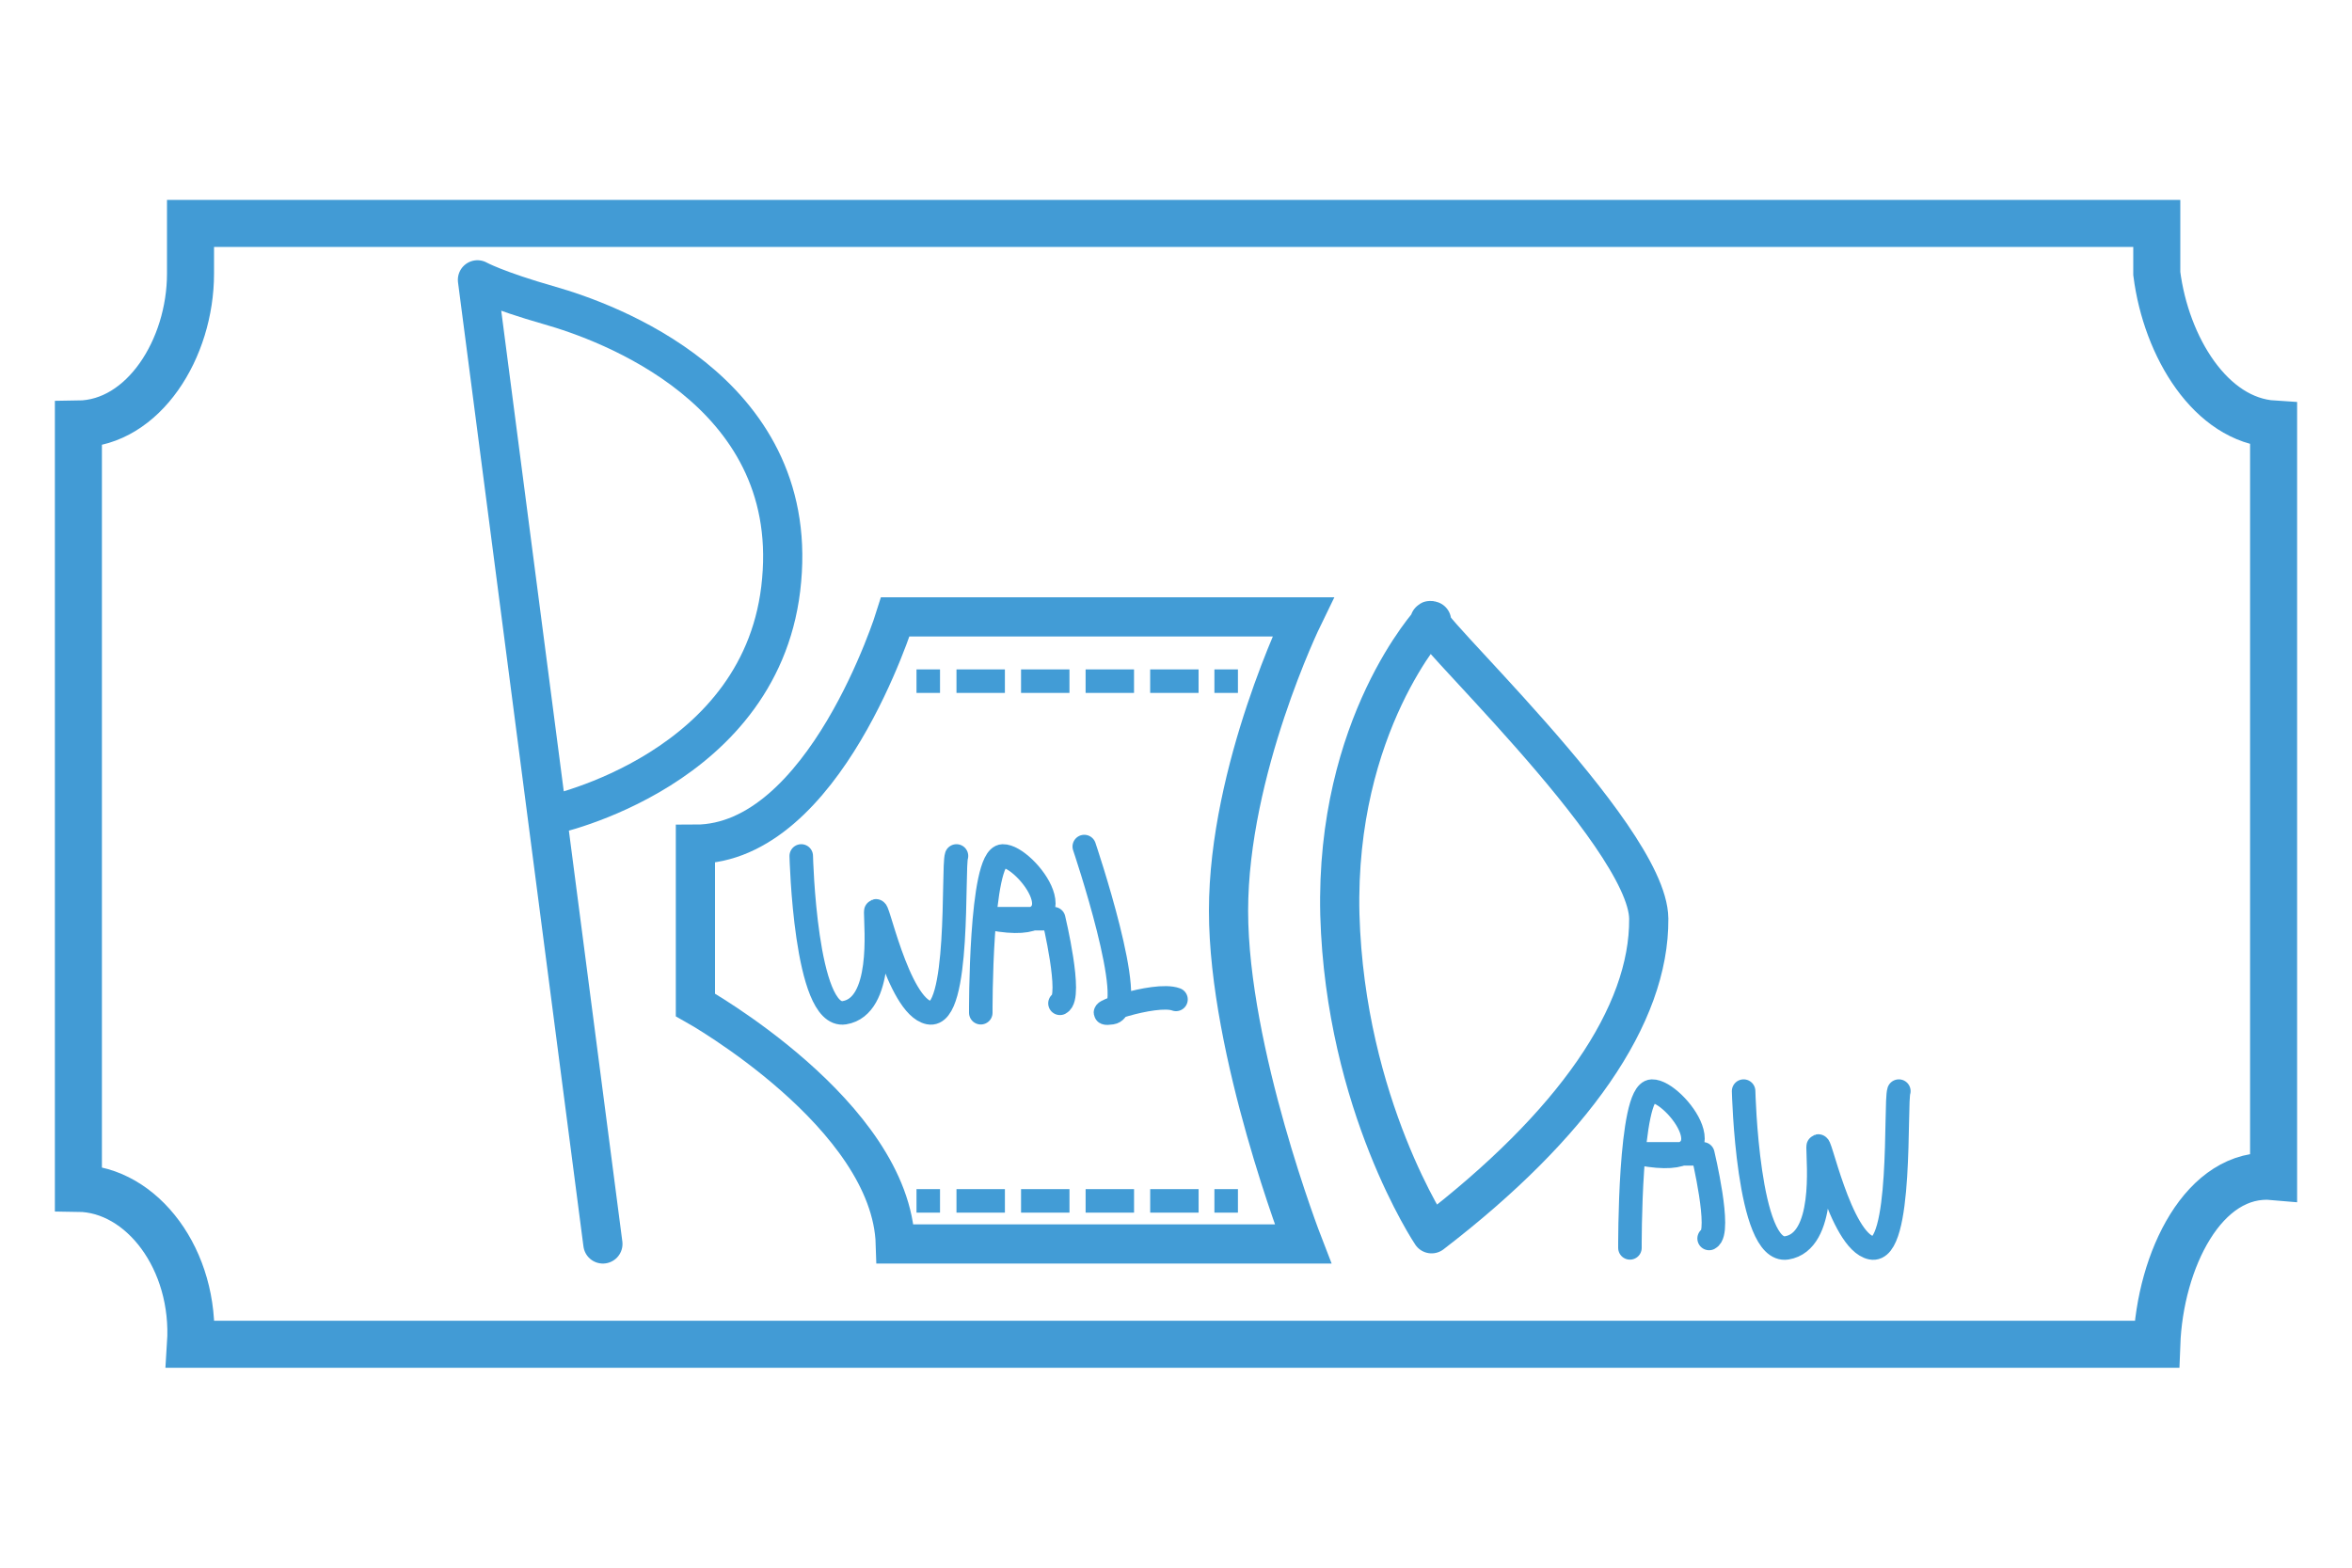 <?xml version="1.0" encoding="utf-8"?>
<!-- Generator: Adobe Illustrator 16.0.0, SVG Export Plug-In . SVG Version: 6.00 Build 0)  -->
<!DOCTYPE svg PUBLIC "-//W3C//DTD SVG 1.1//EN" "http://www.w3.org/Graphics/SVG/1.1/DTD/svg11.dtd">
<svg version="1.1" id="Layer_1" xmlns="http://www.w3.org/2000/svg" xmlns:xlink="http://www.w3.org/1999/xlink" x="0px" y="0px"
	 width="300px" height="200px" viewBox="0 0 300 200" style="enable-background:new 0 0 300 200;" xml:space="preserve">
<style type="text/css">
<![CDATA[
	.st0{fill:none;stroke:#429CD6;stroke-width:3;stroke-linecap:round;stroke-miterlimit:10;}
	.st1{fill:none;stroke:#429CD6;stroke-width:3;stroke-miterlimit:10;}
	.st2{fill:none;stroke:#429CD6;stroke-width:3;stroke-linecap:round;stroke-linejoin:round;stroke-miterlimit:10;}
	.st3{fill:none;stroke:#429CD6;stroke-width:3;stroke-miterlimit:10;stroke-dasharray:6.176,2.059;}
	.st4{fill:none;stroke:#429CD6;stroke-width:5;stroke-linecap:round;stroke-linejoin:round;stroke-miterlimit:10;}
	.st5{fill:none;stroke:#429CD6;stroke-width:5;stroke-miterlimit:10;}
	.st6{fill:none;stroke:#429CD6;stroke-width:3;stroke-miterlimit:10;stroke-dasharray:6.177,2.059;}
	.st7{fill:none;stroke:#429BD5;stroke-width:6;stroke-miterlimit:10;}
]]>
</style>
<g id="Pwal_x5F_Daw_x5F_Group">
	<g id="Background_x5F_Bar_x5F_Group">
		<path class="st7" d="M275.1,34.9l0-6.4H24.3l0,6.4c0,9.6-6,19.1-14.3,19.2v97.5c8.1,0.1,15,9.1,14.3,19.9h250.8
			c0.4-10.7,6-22.2,14.9-21.4v-96C282,53.6,276.3,44.3,275.1,34.9z"/>
	</g>
	<g id="D_x5F_Group">
		<path class="st4" d="M182.6,79.2c0,0-12.3,13.2-11.7,37.5c0.7,24.3,11.7,40.7,11.7,40.7c18.1-13.9,27.8-27.9,27.7-40.2
			C210.2,106.4,179.4,78,182.6,79.2z"/>
	</g>
	<g id="AW_x5F_Group">
		<path class="st0" d="M222.4,139.2c0,0,0.5,20.8,5.5,20s4-10.8,4-12.8s2.8,12,6.8,12.8s3-18.5,3.5-20"/>
		<path class="st2" d="M207.9,159.2c0,0-0.1-19.9,2.8-20s10.9,10.3-1.4,8c7.9,0,7.9,0,7.9,0s2.4,10,0.8,10.8"/>
	</g>
	<g id="Word_x5F_P_x5F_Only">
		<path class="st4" d="M70.2,104c0,0,27.4-5.7,29.5-30c2.2-24.3-22.5-33-29.5-35s-9.3-3.3-9.3-3.3l16,123"/>
	</g>
	<g id="Card_x5F_Group">
		<path class="st5" d="M114.2,78.7c0,0-9,29-25.5,29c0,20.5,0,20.5,0,20.5s25,14,25.5,30.5c25.5,0,52,0,52,0s-9.5-24.5-9.5-42.5
			c0-18,9.5-37.5,9.5-37.5H114.2z"/>
		<g>
			<g>
				<path class="st1" d="M116.9,86.9c1,0,2,0,3,0"/>
				<path class="st3" d="M122,86.9c22.4,0,28.4,0,31.9,0"/>
				<path class="st1" d="M154.9,86.9c1,0,1.8,0,3,0"/>
			</g>
		</g>
		<g>
			<g>
				<path class="st1" d="M116.9,153.2c1,0,2,0,3,0"/>
				<path class="st6" d="M122,153.2c22.4,0,28.4,0,31.9,0"/>
				<path class="st1" d="M154.9,153.2c1,0,1.8,0,3,0"/>
			</g>
		</g>
	</g>
	<g id="WAL_x5F_Group">
		<path class="st0" d="M102.2,109.2c0,0,0.5,20.8,5.5,20s4-10.8,4-12.8s2.8,12,6.8,12.8s3-18.5,3.5-20"/>
		<path class="st2" d="M125.1,129.2c0,0-0.1-19.9,2.8-20s10.9,10.3-1.4,8c7.9,0,7.9,0,7.9,0s2.4,10,0.8,10.8"/>
		<path class="st2" d="M138.3,108c0,0,7,20.7,3.5,21.2s5.5-2.7,8.2-1.7"/>
	</g>
</g>
</svg>
